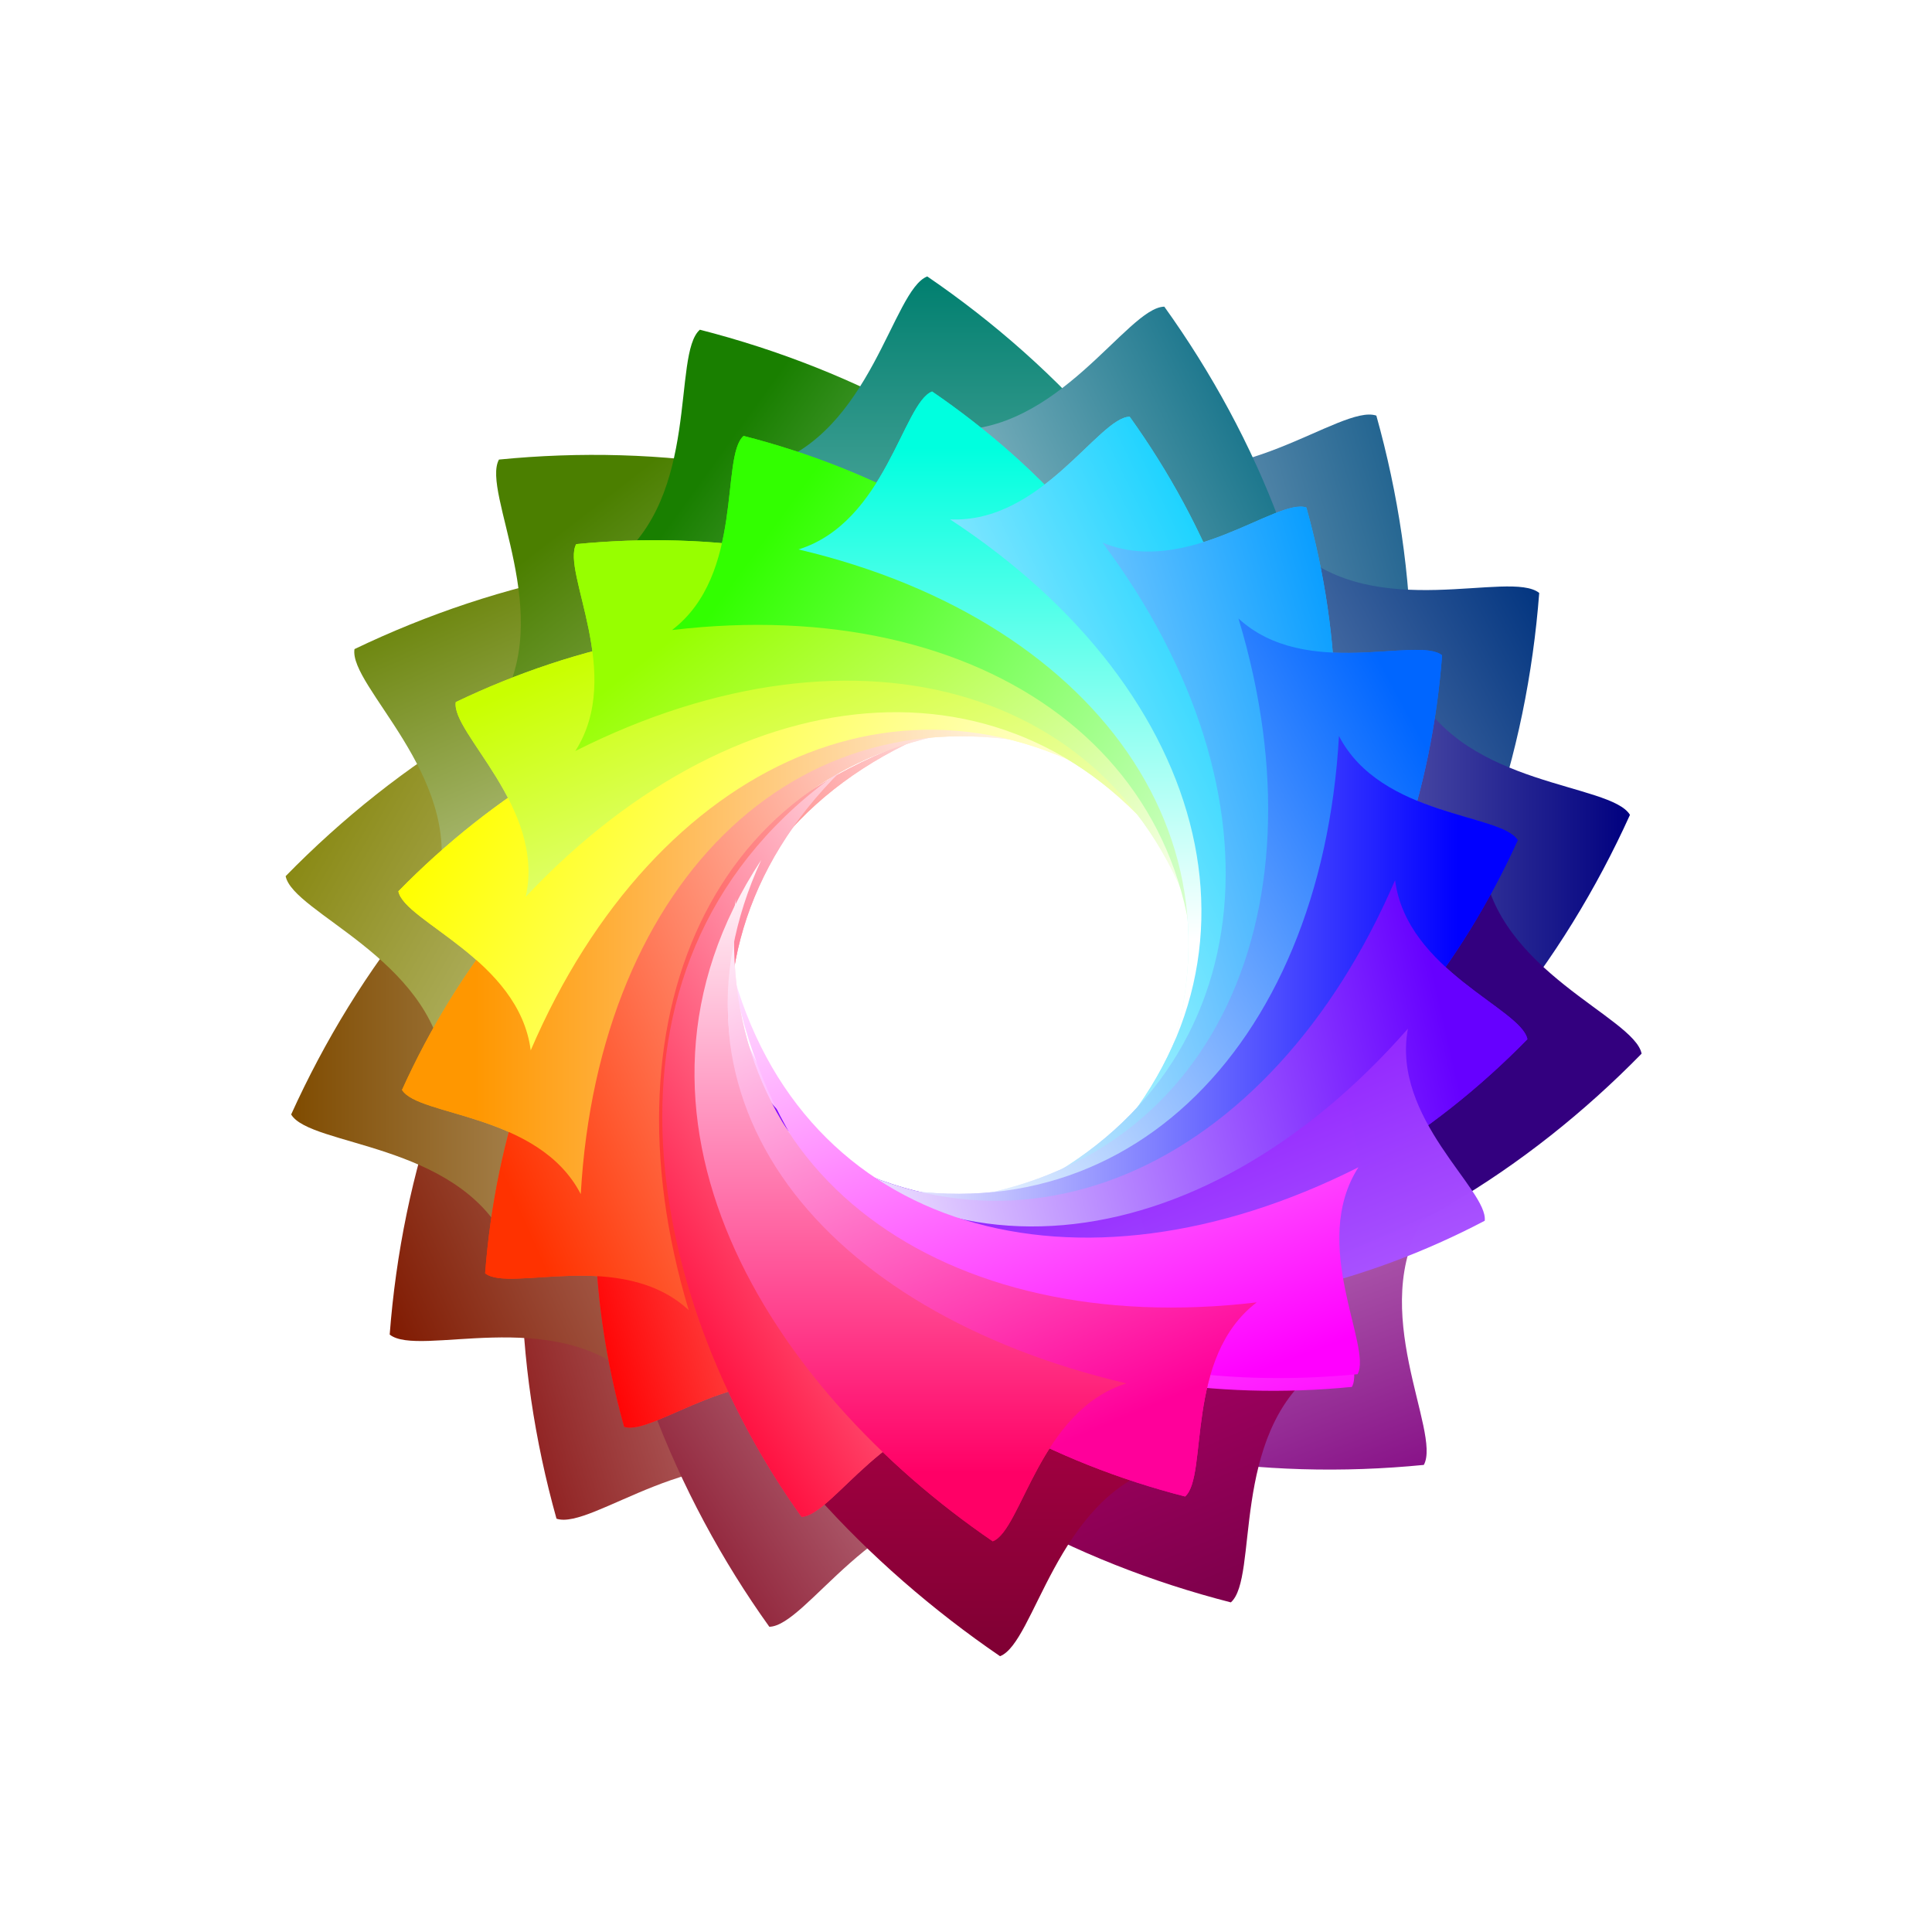 <svg version="1.1" width="200" height="200" viewBox="0 0 200 200" xmlns="http://www.w3.org/2000/svg" xmlns:xlink="http://www.w3.org/1999/xlink"><g xmlns="http://www.w3.org/2000/svg" id="obj_2"><g id="obj_74" transform="matrix(1,0,0,1,59.03,65.801)" opacity="1" display="inline"><path d="M 40.564 0 C 62.96 0 81.133 16.059 81.133 35.85 C 81.133 55.637 62.96 71.7 40.564 71.7 C 18.172 71.7 0 55.637 0 35.85 C 0 16.059 18.172 0 40.564 0 Z " fill-opacity="1" fill="#ffffff" stroke="none" stroke-width="1" stroke-linecap="square" stroke-linejoin="miter"/><defs/></g><g id="obj_3" transform="matrix(1,0,0,1,53.997,71.762)" opacity="1" display="inline"><path d="M 28.941 81.097 C 5.48 49.699 8.847 14.275 40.032 0 C 0.99 13.989 -5.418 53.207 3.611 85.451 C 7.273 86.701 18.462 76.727 28.941 81.097 Z " fill-opacity="1" fill="url(#obj_3_grad_pat_fill)" stroke="none" stroke-width="1" stroke-linecap="square" stroke-linejoin="miter"/><defs><linearGradient x1="-0.094" y1="0.928" x2="1.333" y2="0.133" id="obj_3_grad_pat_fill"><stop offset="0" stop-color="#7F0000"/><stop offset="1" stop-color="#FFFFFF"/></linearGradient></defs></g><g id="obj_4" transform="matrix(1,0,0,1,62.346,75.648)" opacity="1" display="inline"><path d="M 39.609 79.996 C 6.825 58.518 -2.128 24.078 22.294 0 C -10.915 23.009 -2.216 65.542 17.295 92.755 C 21.164 92.677 28.268 79.474 39.609 79.996 Z " fill-opacity="1" fill="url(#obj_4_grad_pat_fill)" stroke="none" stroke-width="1" stroke-linecap="square" stroke-linejoin="miter"/><defs><linearGradient x1="0.201" y1="0.96" x2="0.977" y2="0.049" id="obj_4_grad_pat_fill"><stop offset="0" stop-color="#7F001A"/><stop offset="1" stop-color="#FFFFFF"/></linearGradient></defs></g><g id="obj_5" transform="matrix(1,0,0,1,40.341,70.309)" opacity="1" display="inline"><path d="M 25.291 72.415 C 13.983 34.887 29.264 2.748 63.451 0.001 C 21.978 -0.208 2.543 34.457 0 67.845 C 3.013 70.269 16.939 64.727 25.291 72.415 Z " fill-opacity="1" fill="url(#obj_5_grad_pat_fill)" stroke="none" stroke-width="1" stroke-linecap="square" stroke-linejoin="miter"/><defs><linearGradient x1="-0.07" y1="0.82" x2="1.143" y2="0.207" id="obj_5_grad_pat_fill"><stop offset="0" stop-color="#7F1900"/><stop offset="1" stop-color="#FFFFFF"/></linearGradient></defs></g><g id="obj_6" transform="matrix(1,0,0,1,30.14,69.243)" opacity="1" display="inline"><path d="M 22.203 59.075 C 24.414 19.941 49.763 -5.032 82.827 4.079 C 43.927 -10.3 13.81 15.624 0 46.128 C 2.002 49.439 16.985 48.992 22.203 59.075 Z " fill-opacity="1" fill="url(#obj_6_grad_pat_fill)" stroke="none" stroke-width="1" stroke-linecap="square" stroke-linejoin="miter"/><defs><linearGradient x1="0" y1="0.5" x2="1" y2="0.5" id="obj_6_grad_pat_fill"><stop offset="0" stop-color="#7F4B00"/><stop offset="1" stop-color="#FFFFFF"/></linearGradient></defs></g><g id="obj_7" transform="matrix(1,0,0,1,29.57,64.949)" opacity="1" display="inline"><path d="M 16.435 45.508 C 31.894 9.492 64.256 -5.306 92.211 14.565 C 60.576 -12.251 23.408 1.807 0 25.75 C 0.747 29.544 14.979 34.25 16.435 45.508 Z " fill-opacity="1" fill="url(#obj_7_grad_pat_fill)" stroke="none" stroke-width="1" stroke-linecap="square" stroke-linejoin="miter"/><defs><linearGradient x1="0.02" y1="0.36" x2="0.965" y2="0.698" id="obj_7_grad_pat_fill"><stop offset="0" stop-color="#7F7F00"/><stop offset="1" stop-color="#FFFFFF"/></linearGradient></defs></g><g id="obj_8" transform="matrix(1,0,0,1,36.674,57.962)" opacity="1" display="inline"><path d="M 8.709 33.422 C 35.553 4.868 71.024 2.031 90.497 30.262 C 69.943 -5.755 30.206 -5.256 0.022 9.233 C -0.573 13.058 11.191 22.347 8.709 33.422 Z " fill-opacity="1" fill="url(#obj_8_grad_pat_fill)" stroke="none" stroke-width="1" stroke-linecap="square" stroke-linejoin="miter"/><defs><linearGradient x1="0.038" y1="0.218" x2="0.978" y2="1.144" id="obj_8_grad_pat_fill"><stop offset="0" stop-color="#647F00"/><stop offset="1" stop-color="#FFFFFF"/></linearGradient></defs></g><g id="obj_9" transform="matrix(1,0,0,1,51.359,47.089)" opacity="1" display="inline"><path d="M 0.186 26.185 C 35.178 8.533 69.479 17.999 78.121 51.188 C 71.123 10.312 33.614 -2.809 0.294 0.485 C -1.572 3.872 6.308 16.626 0.186 26.185 Z " fill-opacity="1" fill="url(#obj_9_grad_pat_fill)" stroke="none" stroke-width="1" stroke-linecap="square" stroke-linejoin="miter"/><defs><linearGradient x1="0.122" y1="0.176" x2="0.988" y2="0.939" id="obj_9_grad_pat_fill"><stop offset="0" stop-color="#4B7F00"/><stop offset="1" stop-color="#FFFFFF"/></linearGradient></defs></g><g id="obj_10" transform="matrix(1,0,0,1,63.558,34.132)" opacity="1" display="inline"><path d="M 0 24.112 C 38.919 19.492 67.915 40.118 64.685 74.262 C 72.089 33.458 41.329 8.301 8.893 0 C 5.978 2.545 9.021 17.224 0 24.112 Z " fill-opacity="1" fill="url(#obj_10_grad_pat_fill)" stroke="none" stroke-width="1" stroke-linecap="square" stroke-linejoin="miter"/><defs><linearGradient x1="0.164" y1="0.153" x2="0.93" y2="0.722" id="obj_10_grad_pat_fill"><stop offset="0" stop-color="#197F00"/><stop offset="1" stop-color="#FFFFFF"/></linearGradient></defs></g><g id="obj_11" transform="matrix(1,0,0,1,79.387,28.617)" opacity="1" display="inline"><path d="M 0 19.616 C 38.151 28.585 58.342 57.884 43.63 88.863 C 64.543 53.053 44.244 18.893 16.603 0 C 12.994 1.395 10.833 16.228 0 19.616 Z " fill-opacity="1" fill="url(#obj_11_grad_pat_fill)" stroke="none" stroke-width="1" stroke-linecap="square" stroke-linejoin="miter"/><defs><linearGradient x1="0.5" y1="0" x2="0.5" y2="1" id="obj_11_grad_pat_fill"><stop offset="0" stop-color="#007F6F"/><stop offset="1" stop-color="#FFFFFF"/></linearGradient></defs></g><g id="obj_12" transform="matrix(1,0,0,1,106.063,42.915)" opacity="1" display="inline"><path d="M 11.087 4.466 C 34.547 35.861 31.182 71.284 0 85.559 C 39.038 71.568 45.445 32.353 36.416 0.109 C 32.755 -1.138 21.565 8.835 11.087 4.466 Z " fill-opacity="1" fill="url(#obj_12_grad_pat_fill)" stroke="none" stroke-width="1" stroke-linecap="square" stroke-linejoin="miter"/><defs><linearGradient x1="1.094" y1="0.072" x2="-0.333" y2="0.867" id="obj_12_grad_pat_fill"><stop offset="0" stop-color="#004C7F"/><stop offset="1" stop-color="#FFFFFF"/></linearGradient></defs></g><g id="obj_13" transform="matrix(1,0,0,1,95.893,56.81)" opacity="1" display="inline"><path d="M 38.156 0 C 49.464 37.526 34.185 69.663 0 72.413 C 41.47 72.619 60.903 37.958 63.446 4.572 C 60.433 2.144 46.508 7.689 38.156 0 Z " fill-opacity="1" fill="url(#obj_13_grad_pat_fill)" stroke="none" stroke-width="1" stroke-linecap="square" stroke-linejoin="miter"/><defs><linearGradient x1="1.06" y1="0.13" x2="-0.111" y2="0.849" id="obj_13_grad_pat_fill"><stop offset="0" stop-color="#00337F"/><stop offset="1" stop-color="#FFFFFF"/></linearGradient></defs></g><g id="obj_14" transform="matrix(1,0,0,1,85.911,71.409)" opacity="1" display="inline"><path d="M 60.619 0 C 58.41 39.131 33.062 64.104 0 54.993 C 38.898 69.371 69.014 43.448 82.822 12.945 C 80.821 9.634 65.839 10.082 60.619 0 Z " fill-opacity="1" fill="url(#obj_14_grad_pat_fill)" stroke="none" stroke-width="1" stroke-linecap="square" stroke-linejoin="miter"/><defs><linearGradient x1="1" y1="0.5" x2="0" y2="0.5" id="obj_14_grad_pat_fill"><stop offset="0" stop-color="#00007F"/><stop offset="1" stop-color="#FFFFFF"/></linearGradient></defs></g><g id="obj_15" transform="matrix(1,0,0,1,77.729,89.315)" opacity="1" display="inline"><path d="M 75.772 0 C 60.314 36.016 27.953 50.811 0 30.944 C 31.634 57.758 68.801 43.7 92.209 19.759 C 91.459 15.963 77.227 11.257 75.772 0 Z " fill-opacity="1" fill="#33007F" stroke="none" stroke-width="1" stroke-linecap="square" stroke-linejoin="miter"/><defs/></g><g id="obj_16" transform="matrix(1,0,0,1,69.567,100.945)" opacity="1" display="inline"><path d="M 77.935 25.002 C 42.943 42.654 8.642 33.187 0 0 C 6.995 40.874 44.504 53.994 77.826 50.702 C 79.692 47.314 71.813 34.562 77.935 25.002 Z " fill-opacity="1" fill="url(#obj_16_grad_pat_fill)" stroke="none" stroke-width="1" stroke-linecap="square" stroke-linejoin="miter"/><defs><linearGradient x1="0.902" y1="1.108" x2="0.169" y2="-0.225" id="obj_16_grad_pat_fill"><stop offset="0" stop-color="#7F007F"/><stop offset="1" stop-color="#FFFFFF"/></linearGradient></defs></g><g id="obj_17" transform="matrix(1,0,0,1,70.511,91.613)" opacity="1" display="inline"><path d="M 65.799 50.152 C 26.879 54.77 -2.117 34.144 1.113 0 C -6.291 40.806 24.469 65.963 56.905 74.265 C 59.817 71.721 56.775 57.044 65.799 50.152 Z " fill-opacity="1" fill="url(#obj_17_grad_pat_fill)" stroke="none" stroke-width="1" stroke-linecap="square" stroke-linejoin="miter"/><defs><linearGradient x1="0.728" y1="1.041" x2="0.266" y2="-0.084" id="obj_17_grad_pat_fill"><stop offset="0" stop-color="#7F004C"/><stop offset="1" stop-color="#FF009A"/></linearGradient></defs></g><g id="obj_18" transform="matrix(1,0,0,1,66.472,86.813)" opacity="1" display="inline"><path d="M 53.655 65.018 C 15.503 56.046 -5.322 29.736 8.287 0 C -12.629 31.752 9.41 65.738 37.052 84.636 C 40.659 83.239 42.821 68.403 53.655 65.018 Z " fill-opacity="1" fill="url(#obj_18_grad_pat_fill)" stroke="none" stroke-width="1" stroke-linecap="square" stroke-linejoin="miter"/><defs><linearGradient x1="0.5" y1="1" x2="0.5" y2="-0.002" id="obj_18_grad_pat_fill"><stop offset="0" stop-color="#7F0033"/><stop offset="1" stop-color="#FF0066"/></linearGradient></defs></g><g id="obj_19" transform="matrix(1,0,0,1,98.219,31.745)" opacity="1" display="inline"><path d="M 0 12.756 C 32.783 34.231 41.737 68.67 17.315 92.749 C 49.216 66.252 41.823 27.209 22.31 0 C 18.444 0.077 11.34 13.274 0 12.756 Z " fill-opacity="1" fill="url(#obj_19_grad_pat_fill)" stroke="none" stroke-width="1" stroke-linecap="square" stroke-linejoin="miter"/><defs><linearGradient x1="0.877" y1="0.055" x2="-0.12" y2="0.956" id="obj_19_grad_pat_fill"><stop offset="0" stop-color="#00667F"/><stop offset="0.078" stop-color="#00667F"/><stop offset="1" stop-color="#FFFFFF"/></linearGradient></defs></g><g id="obj_37" transform="matrix(1,0,0,1,61.602,76.487)" opacity="1" display="inline"><path d="M 24.117 67.579 C 4.565 41.415 7.373 11.894 33.358 0 C 0.824 11.658 -4.514 44.339 3.008 71.21 C 6.059 72.252 15.385 63.94 24.117 67.579 Z " fill-opacity="1" fill="url(#obj_37_grad_pat_fill)" stroke="none" stroke-width="1" stroke-linecap="square" stroke-linejoin="miter"/><defs><linearGradient x1="-0.094" y1="0.928" x2="1.333" y2="0.133" id="obj_37_grad_pat_fill"><stop offset="0" stop-color="#FF0000"/><stop offset="1" stop-color="#FFFFFF"/></linearGradient></defs></g><g id="obj_38" transform="matrix(1,0,0,1,68.559,79.724)" opacity="1" display="inline"><path d="M 33.005 66.666 C 5.685 48.767 -1.773 20.066 18.578 0 C -9.096 19.174 -1.848 54.62 14.413 77.295 C 17.635 77.231 23.556 66.231 33.005 66.666 Z " fill-opacity="1" fill="url(#obj_38_grad_pat_fill)" stroke="none" stroke-width="1" stroke-linecap="square" stroke-linejoin="miter"/><defs><linearGradient x1="0.201" y1="0.96" x2="0.977" y2="0.049" id="obj_38_grad_pat_fill"><stop offset="0" stop-color="#FF0033"/><stop offset="1" stop-color="#FFFFFF"/></linearGradient></defs></g><g id="obj_39" transform="matrix(1,0,0,1,50.221,75.275)" opacity="1" display="inline"><path d="M 21.076 60.347 C 11.653 29.072 24.386 2.29 52.875 0.001 C 18.315 -0.175 2.119 28.713 0 56.538 C 2.51 58.558 14.117 53.939 21.076 60.347 Z " fill-opacity="1" fill="url(#obj_39_grad_pat_fill)" stroke="none" stroke-width="1" stroke-linecap="square" stroke-linejoin="miter"/><defs><linearGradient x1="-0.07" y1="0.82" x2="1.143" y2="0.207" id="obj_39_grad_pat_fill"><stop offset="0" stop-color="#FF3200"/><stop offset="1" stop-color="#FFFFFF"/></linearGradient></defs></g><g id="obj_40" transform="matrix(1,0,0,1,41.618,74.384)" opacity="1" display="inline"><path d="M 18.503 49.23 C 20.343 16.619 41.47 -4.192 69.022 3.4 C 36.606 -8.585 11.508 13.022 0 38.443 C 1.668 41.201 14.154 40.828 18.503 49.23 Z " fill-opacity="1" fill="url(#obj_40_grad_pat_fill)" stroke="none" stroke-width="1" stroke-linecap="square" stroke-linejoin="miter"/><defs><linearGradient x1="0" y1="0.5" x2="1" y2="0.5" id="obj_40_grad_pat_fill"><stop offset="0" stop-color="#FF9700"/><stop offset="1" stop-color="#FFFFFF"/></linearGradient></defs></g><g id="obj_41" transform="matrix(1,0,0,1,41.242,70.808)" opacity="1" display="inline"><path d="M 13.698 37.924 C 26.58 7.911 53.55 -4.42 76.843 12.137 C 50.482 -10.209 19.508 1.507 0 21.459 C 0.625 24.622 12.486 28.543 13.698 37.924 Z " fill-opacity="1" fill="url(#obj_41_grad_pat_fill)" stroke="none" stroke-width="1" stroke-linecap="square" stroke-linejoin="miter"/><defs><linearGradient x1="0.02" y1="0.36" x2="0.965" y2="0.698" id="obj_41_grad_pat_fill"><stop offset="0" stop-color="#FFFF00"/><stop offset="1" stop-color="#FFFFFF"/></linearGradient></defs></g><g id="obj_42" transform="matrix(1,0,0,1,47.164,64.986)" opacity="1" display="inline"><path d="M 7.258 27.852 C 29.628 4.056 59.188 1.691 75.416 25.218 C 58.284 -4.798 25.174 -4.38 0.018 7.695 C -0.478 10.879 9.328 18.622 7.258 27.852 Z " fill-opacity="1" fill="url(#obj_42_grad_pat_fill)" stroke="none" stroke-width="1" stroke-linecap="square" stroke-linejoin="miter"/><defs><linearGradient x1="0.038" y1="0.218" x2="0.978" y2="1.144" id="obj_42_grad_pat_fill"><stop offset="0" stop-color="#C9FF00"/><stop offset="1" stop-color="#FFFFFF"/></linearGradient></defs></g><g id="obj_43" transform="matrix(1,0,0,1,59.404,55.925)" opacity="1" display="inline"><path d="M 0.152 21.821 C 29.313 7.109 57.898 15 65.1 42.656 C 59.268 8.594 28.011 -2.339 0.245 0.403 C -1.312 3.227 5.254 13.855 0.152 21.821 Z " fill-opacity="1" fill="url(#obj_43_grad_pat_fill)" stroke="none" stroke-width="1" stroke-linecap="square" stroke-linejoin="miter"/><defs><linearGradient x1="0.122" y1="0.176" x2="0.988" y2="0.939" id="obj_43_grad_pat_fill"><stop offset="0" stop-color="#97FF00"/><stop offset="1" stop-color="#FFFFFF"/></linearGradient></defs></g><g id="obj_44" transform="matrix(1,0,0,1,69.567,45.127)" opacity="1" display="inline"><path d="M 0 20.095 C 32.432 16.246 56.596 33.434 53.904 61.886 C 60.074 27.882 34.441 6.918 7.41 0 C 4.983 2.121 7.519 14.354 0 20.095 Z " fill-opacity="1" fill="url(#obj_44_grad_pat_fill)" stroke="none" stroke-width="1" stroke-linecap="square" stroke-linejoin="miter"/><defs><linearGradient x1="0.166" y1="0.154" x2="0.932" y2="0.724" id="obj_44_grad_pat_fill"><stop offset="0" stop-color="#32FF00"/><stop offset="1" stop-color="#FFFFFF"/></linearGradient></defs></g><g id="obj_45" transform="matrix(1,0,0,1,82.656,40.53)" opacity="1" display="inline"><path d="M 0 16.348 C 31.793 23.823 48.62 48.24 36.359 74.056 C 53.788 44.213 36.87 15.746 13.835 0 C 10.831 1.163 9.03 13.524 0 16.348 Z " fill-opacity="1" fill="url(#obj_45_grad_pat_fill)" stroke="none" stroke-width="1" stroke-linecap="square" stroke-linejoin="miter"/><defs><linearGradient x1="0.5" y1="0" x2="0.5" y2="1" id="obj_45_grad_pat_fill"><stop offset="0" stop-color="#00FFDF"/><stop offset="1" stop-color="#FFFFFF"/></linearGradient></defs></g><g id="obj_46" transform="matrix(1,0,0,1,98.35,43.137)" opacity="1" display="inline"><path d="M 0 10.629 C 27.319 28.527 34.78 57.226 14.431 77.291 C 41.015 55.209 34.853 22.673 18.593 0 C 15.37 0.064 9.45 11.065 0 10.629 Z " fill-opacity="1" fill="url(#obj_46_grad_pat_fill)" stroke="none" stroke-width="1" stroke-linecap="square" stroke-linejoin="miter"/><defs><linearGradient x1="0.877" y1="0.055" x2="-0.12" y2="0.956" id="obj_46_grad_pat_fill"><stop offset="0" stop-color="#00CDFF"/><stop offset="1" stop-color="#FFFFFF"/></linearGradient></defs></g><g id="obj_47" transform="matrix(1,0,0,1,104.887,52.446)" opacity="1" display="inline"><path d="M 9.241 3.722 C 28.791 29.884 25.986 59.403 0 71.299 C 32.532 59.64 37.871 26.961 30.347 0.091 C 27.297 -0.95 17.971 7.362 9.241 3.722 Z " fill-opacity="1" fill="url(#obj_47_grad_pat_fill)" stroke="none" stroke-width="1" stroke-linecap="square" stroke-linejoin="miter"/><defs><linearGradient x1="1.094" y1="0.072" x2="-0.333" y2="0.867" id="obj_47_grad_pat_fill"><stop offset="0" stop-color="#009AFF"/><stop offset="1" stop-color="#FFFFFF"/></linearGradient></defs></g><g id="obj_48" transform="matrix(1,0,0,1,96.414,64.028)" opacity="1" display="inline"><path d="M 31.794 0 C 41.219 31.268 28.487 58.051 0 60.343 C 34.556 60.515 50.752 31.631 52.871 3.809 C 50.36 1.785 38.754 6.406 31.794 0 Z " fill-opacity="1" fill="url(#obj_48_grad_pat_fill)" stroke="none" stroke-width="1" stroke-linecap="square" stroke-linejoin="miter"/><defs><linearGradient x1="1.06" y1="0.13" x2="-0.111" y2="0.849" id="obj_48_grad_pat_fill"><stop offset="0" stop-color="#0066FF"/><stop offset="1" stop-color="#FFFFFF"/></linearGradient></defs></g><g id="obj_49" transform="matrix(1,0,0,1,88.094,76.192)" opacity="1" display="inline"><path d="M 50.515 0 C 48.676 32.61 27.552 53.419 0 45.827 C 32.414 57.809 57.511 36.207 69.017 10.787 C 67.35 8.029 54.864 8.4 50.515 0 Z " fill-opacity="1" fill="url(#obj_49_grad_pat_fill)" stroke="none" stroke-width="1" stroke-linecap="square" stroke-linejoin="miter"/><defs><linearGradient x1="1" y1="0.5" x2="0" y2="0.5" id="obj_49_grad_pat_fill"><stop offset="0" stop-color="#0000FF"/><stop offset="1" stop-color="#FFFFFF"/></linearGradient></defs></g><g id="obj_50" transform="matrix(1,0,0,1,81.274,91.113)" opacity="1" display="inline"><path d="M 63.144 0 C 50.262 30.012 23.295 42.343 0 25.787 C 26.362 48.133 57.335 36.417 76.841 16.465 C 76.218 13.303 64.358 9.381 63.144 0 Z " fill-opacity="1" fill="#6600FF" stroke="none" stroke-width="1" stroke-linecap="square" stroke-linejoin="miter"/><defs/></g><g id="obj_51" transform="matrix(1,0,0,1,75.09,101.317)" opacity="1" display="inline"><path d="M 64.947 20.837 C 35.789 35.548 7.204 27.658 0 0 C 5.831 34.064 37.089 44.998 64.858 42.255 C 66.411 39.431 59.846 28.803 64.947 20.837 Z " fill-opacity="1" fill="url(#obj_51_grad_pat_fill)" stroke="none" stroke-width="1" stroke-linecap="square" stroke-linejoin="miter"/><defs><linearGradient x1="0.902" y1="1.108" x2="0.169" y2="-0.225" id="obj_51_grad_pat_fill"><stop offset="0" stop-color="#FF00FF"/><stop offset="1" stop-color="#FFFFFF"/></linearGradient></defs></g><g id="obj_52" transform="matrix(1,0,0,1,75.26,93.028)" opacity="1" display="inline"><path d="M 54.832 41.794 C 22.399 45.645 -1.764 28.454 0.928 0 C -5.243 34.004 20.388 54.97 47.421 61.888 C 49.849 59.767 47.313 47.537 54.832 41.794 Z " fill-opacity="1" fill="url(#obj_52_grad_pat_fill)" stroke="none" stroke-width="1" stroke-linecap="square" stroke-linejoin="miter"/><defs><linearGradient x1="0.728" y1="1.041" x2="0.266" y2="-0.084" id="obj_52_grad_pat_fill"><stop offset="0" stop-color="#FF009A"/><stop offset="1" stop-color="#FFFFFF"/></linearGradient></defs></g><g id="obj_53" transform="matrix(1,0,0,1,71.894,89.027)" opacity="1" display="inline"><path d="M 44.713 54.182 C 12.918 46.707 -4.434 24.781 6.907 0 C -10.524 26.461 7.841 54.784 30.875 70.529 C 33.882 69.368 35.684 57.006 44.713 54.182 Z " fill-opacity="1" fill="url(#obj_53_grad_pat_fill)" stroke="none" stroke-width="1" stroke-linecap="square" stroke-linejoin="miter"/><defs><linearGradient x1="0.5" y1="1" x2="0.5" y2="-0.002" id="obj_53_grad_pat_fill"><stop offset="0" stop-color="#FF0066"/><stop offset="1" stop-color="#FFFFFF"/></linearGradient></defs></g><g id="obj_54" transform="matrix(1,0,0,1,61.602,76.487)" opacity="1" display="inline"><path d="M 24.117 67.579 C 4.565 41.415 7.373 11.894 33.358 0 C 0.824 11.658 -4.514 44.339 3.008 71.21 C 6.059 72.252 15.385 63.94 24.117 67.579 Z " fill-opacity="1" fill="url(#obj_54_grad_pat_fill)" stroke="none" stroke-width="1" stroke-linecap="square" stroke-linejoin="miter"/><defs><linearGradient x1="-0.094" y1="0.928" x2="1.333" y2="0.133" id="obj_54_grad_pat_fill"><stop offset="0" stop-color="#FF0000"/><stop offset="0.121" stop-color="#FF0000"/><stop offset="1" stop-color="#FFFFFF"/></linearGradient></defs></g><g id="obj_55" transform="matrix(1,0,0,1,68.559,79.724)" opacity="1" display="inline"><path d="M 33.005 66.666 C 5.685 48.767 -1.773 20.066 18.578 0 C -9.096 19.174 -1.848 54.62 14.413 77.295 C 17.635 77.231 23.556 66.231 33.005 66.666 Z " fill-opacity="1" fill="url(#obj_55_grad_pat_fill)" stroke="none" stroke-width="1" stroke-linecap="square" stroke-linejoin="miter"/><defs><linearGradient x1="0.201" y1="0.96" x2="0.977" y2="0.049" id="obj_55_grad_pat_fill"><stop offset="0" stop-color="#FF0033"/><stop offset="0.102" stop-color="#FF0033"/><stop offset="1" stop-color="#FFFFFF"/></linearGradient></defs></g><g id="obj_56" transform="matrix(1,0,0,1,50.221,75.275)" opacity="1" display="inline"><path d="M 21.076 60.347 C 11.653 29.072 24.386 2.29 52.875 0.001 C 18.315 -0.175 2.119 28.713 0 56.538 C 2.51 58.558 14.117 53.939 21.076 60.347 Z " fill-opacity="1" fill="url(#obj_56_grad_pat_fill)" stroke="none" stroke-width="1" stroke-linecap="square" stroke-linejoin="miter"/><defs><linearGradient x1="-0.07" y1="0.82" x2="1.143" y2="0.207" id="obj_56_grad_pat_fill"><stop offset="0" stop-color="#FF3200"/><stop offset="0.086" stop-color="#FF3200"/><stop offset="1" stop-color="#FFFFFF"/></linearGradient></defs></g><g id="obj_57" transform="matrix(1,0,0,1,41.618,74.384)" opacity="1" display="inline"><path d="M 18.503 49.23 C 20.343 16.619 41.47 -4.192 69.022 3.4 C 36.606 -8.585 11.508 13.022 0 38.443 C 1.668 41.201 14.154 40.828 18.503 49.23 Z " fill-opacity="1" fill="url(#obj_57_grad_pat_fill)" stroke="none" stroke-width="1" stroke-linecap="square" stroke-linejoin="miter"/><defs><linearGradient x1="0" y1="0.5" x2="1" y2="0.5" id="obj_57_grad_pat_fill"><stop offset="0" stop-color="#FF9700"/><stop offset="0.109" stop-color="#FF9700"/><stop offset="1" stop-color="#FFFFFF"/></linearGradient></defs></g><g id="obj_58" transform="matrix(1,0,0,1,41.242,70.808)" opacity="1" display="inline"><path d="M 13.698 37.924 C 26.58 7.911 53.55 -4.42 76.843 12.137 C 50.482 -10.209 19.508 1.507 0 21.459 C 0.625 24.622 12.486 28.543 13.698 37.924 Z " fill-opacity="1" fill="url(#obj_58_grad_pat_fill)" stroke="none" stroke-width="1" stroke-linecap="square" stroke-linejoin="miter"/><defs><linearGradient x1="0.02" y1="0.36" x2="0.965" y2="0.698" id="obj_58_grad_pat_fill"><stop offset="0" stop-color="#FFFF00"/><stop offset="0.086" stop-color="#FFFF00"/><stop offset="1" stop-color="#FFFFFF"/></linearGradient></defs></g><g id="obj_59" transform="matrix(1,0,0,1,47.164,64.986)" opacity="1" display="inline"><path d="M 7.258 27.852 C 29.628 4.056 59.188 1.691 75.416 25.218 C 58.284 -4.798 25.174 -4.38 0.018 7.695 C -0.478 10.879 9.328 18.622 7.258 27.852 Z " fill-opacity="1" fill="url(#obj_59_grad_pat_fill)" stroke="none" stroke-width="1" stroke-linecap="square" stroke-linejoin="miter"/><defs><linearGradient x1="0.038" y1="0.218" x2="0.978" y2="1.144" id="obj_59_grad_pat_fill"><stop offset="0" stop-color="#C9FF00"/><stop offset="0.09" stop-color="#C9FF00"/><stop offset="1" stop-color="#FFFFFF"/></linearGradient></defs></g><g id="obj_60" transform="matrix(1,0,0,1,59.404,55.925)" opacity="1" display="inline"><path d="M 0.152 21.821 C 29.313 7.109 57.898 15 65.1 42.656 C 59.268 8.594 28.011 -2.339 0.245 0.403 C -1.312 3.227 5.254 13.855 0.152 21.821 Z " fill-opacity="1" fill="url(#obj_60_grad_pat_fill)" stroke="none" stroke-width="1" stroke-linecap="square" stroke-linejoin="miter"/><defs><linearGradient x1="0.122" y1="0.176" x2="0.988" y2="0.939" id="obj_60_grad_pat_fill"><stop offset="0" stop-color="#97FF00"/><stop offset="0.09" stop-color="#97FF00"/><stop offset="1" stop-color="#FFFFFF"/></linearGradient></defs></g><g id="obj_61" transform="matrix(1,0,0,1,69.567,45.127)" opacity="1" display="inline"><path d="M 0 20.095 C 32.432 16.246 56.596 33.434 53.904 61.886 C 60.074 27.882 34.441 6.918 7.41 0 C 4.983 2.121 7.519 14.354 0 20.095 Z " fill-opacity="1" fill="url(#obj_61_grad_pat_fill)" stroke="none" stroke-width="1" stroke-linecap="square" stroke-linejoin="miter"/><defs><linearGradient x1="0.062" y1="0.077" x2="1.119" y2="0.863" id="obj_61_grad_pat_fill"><stop offset="0" stop-color="#32FF00"/><stop offset="0.102" stop-color="#32FF00"/><stop offset="1" stop-color="#FFFFFF"/></linearGradient></defs></g><g id="obj_62" transform="matrix(1,0,0,1,82.656,40.53)" opacity="1" display="inline"><path d="M 0 16.348 C 31.793 23.823 48.62 48.24 36.359 74.056 C 53.788 44.213 36.87 15.746 13.835 0 C 10.831 1.163 9.03 13.524 0 16.348 Z " fill-opacity="1" fill="url(#obj_62_grad_pat_fill)" stroke="none" stroke-width="1" stroke-linecap="square" stroke-linejoin="miter"/><defs><linearGradient x1="0.5" y1="0" x2="0.5" y2="1" id="obj_62_grad_pat_fill"><stop offset="0" stop-color="#00FFDF"/><stop offset="0.078" stop-color="#00FFDF"/><stop offset="0.766" stop-color="#FFFFFF"/><stop offset="1" stop-color="#FFFFFF"/></linearGradient></defs></g><g id="obj_63" transform="matrix(1,0,0,1,98.35,43.137)" opacity="1" display="inline"><path d="M 0 10.629 C 27.319 28.527 34.78 57.226 14.431 77.291 C 41.015 55.209 34.853 22.673 18.593 0 C 15.37 0.064 9.45 11.065 0 10.629 Z " fill-opacity="1" fill="url(#obj_63_grad_pat_fill)" stroke="none" stroke-width="1" stroke-linecap="square" stroke-linejoin="miter"/><defs><linearGradient x1="0.877" y1="0.055" x2="-0.12" y2="0.956" id="obj_63_grad_pat_fill"><stop offset="0" stop-color="#00CDFF"/><stop offset="0.078" stop-color="#00CDFF"/><stop offset="1" stop-color="#FFFFFF"/></linearGradient></defs></g><g id="obj_64" transform="matrix(1,0,0,1,104.887,52.446)" opacity="1" display="inline"><path d="M 9.241 3.722 C 28.791 29.884 25.986 59.403 0 71.299 C 32.532 59.64 37.871 26.961 30.347 0.091 C 27.297 -0.95 17.971 7.362 9.241 3.722 Z " fill-opacity="1" fill="url(#obj_64_grad_pat_fill)" stroke="none" stroke-width="1" stroke-linecap="square" stroke-linejoin="miter"/><defs><linearGradient x1="1.094" y1="0.072" x2="-0.333" y2="0.867" id="obj_64_grad_pat_fill"><stop offset="0" stop-color="#009AFF"/><stop offset="0.105" stop-color="#009AFF"/><stop offset="1" stop-color="#FFFFFF"/></linearGradient></defs></g><g id="obj_65" transform="matrix(1,0,0,1,96.414,64.028)" opacity="1" display="inline"><path d="M 31.794 0 C 41.219 31.268 28.487 58.051 0 60.343 C 34.556 60.515 50.752 31.631 52.871 3.809 C 50.36 1.785 38.754 6.406 31.794 0 Z " fill-opacity="1" fill="url(#obj_65_grad_pat_fill)" stroke="none" stroke-width="1" stroke-linecap="square" stroke-linejoin="miter"/><defs><linearGradient x1="1.06" y1="0.13" x2="-0.111" y2="0.849" id="obj_65_grad_pat_fill"><stop offset="0" stop-color="#0066FF"/><stop offset="0.09" stop-color="#0066FF"/><stop offset="1" stop-color="#FFFFFF"/></linearGradient></defs></g><g id="obj_66" transform="matrix(1,0,0,1,88.094,76.192)" opacity="1" display="inline"><path d="M 50.515 0 C 48.676 32.61 27.552 53.419 0 45.827 C 32.414 57.809 57.511 36.207 69.017 10.787 C 67.35 8.029 54.864 8.4 50.515 0 Z " fill-opacity="1" fill="url(#obj_66_grad_pat_fill)" stroke="none" stroke-width="1" stroke-linecap="square" stroke-linejoin="miter"/><defs><linearGradient x1="1" y1="0.5" x2="0" y2="0.5" id="obj_66_grad_pat_fill"><stop offset="0" stop-color="#0000FF"/><stop offset="0.09" stop-color="#0000FF"/><stop offset="1" stop-color="#FFFFFF"/></linearGradient></defs></g><g id="obj_67" transform="matrix(1,0,0,1,81.274,91.113)" opacity="1" display="inline"><path d="M 63.144 0 C 50.262 30.012 23.295 42.343 0 25.787 C 26.362 48.133 57.335 36.417 76.841 16.465 C 76.218 13.303 64.358 9.381 63.144 0 Z " fill-opacity="1" fill="url(#obj_67_grad_pat_fill)" stroke="none" stroke-width="1" stroke-linecap="square" stroke-linejoin="miter"/><defs><linearGradient x1="1" y1="0.447" x2="-0.007" y2="0.59" id="obj_67_grad_pat_fill"><stop offset="0" stop-color="#6600FF"/><stop offset="0.09" stop-color="#6600FF"/><stop offset="1" stop-color="#FFFFFF"/></linearGradient></defs></g><g id="obj_75" transform="matrix(0.927,-0.375,0.375,0.927,77.729,111.526)" opacity="1" display="inline"><path d="M 64.947 20.837 C 35.789 35.548 7.204 27.658 0 0 C 5.831 34.064 37.089 44.998 64.858 42.255 C 66.411 39.431 59.846 28.803 64.947 20.837 Z " fill-opacity="1" fill="url(#obj_75_grad_pat_fill)" stroke="none" stroke-width="1" stroke-linecap="square" stroke-linejoin="miter" filter="url(#obj_75_filter)"/><defs><linearGradient spreadMethod="pad" x1="0" y1="1" x2="0" y2="0" id="obj_75_grad_pat_fill"><stop offset="0" stop-color="#aa56ff" stop-opacity="0.996"/><stop offset="1" stop-color="#7f00ff" stop-opacity="0.996"/></linearGradient><filter id="obj_75_filter" x="-123%" y="-188%" width="346%" height="476%" filterUnits="objectBoundingBox"><feGaussianBlur in="SourceAlpha" stdDeviation="1"/><feComposite result="glowInnerdiff" operator="arithmetic" in2="SourceAlpha" k1="0" k2="-1" k3="1" k4="0"/><feFlood flood-color="#2b0059" flood-opacity="1"/><feComposite operator="in" in2="glowInnerdiff"/><feComposite result="glowInner" operator="over" in2="SourceGraphic"/></filter></defs></g><g id="obj_68" transform="matrix(1,0,0,1,75.676,100)" opacity="1" display="inline"><path d="M 64.947 20.837 C 35.789 35.548 7.204 27.658 0 0 C 5.831 34.064 37.089 44.998 64.858 42.255 C 66.411 39.431 59.846 28.803 64.947 20.837 Z " fill-opacity="1" fill="url(#obj_68_grad_pat_fill)" stroke="none" stroke-width="1" stroke-linecap="square" stroke-linejoin="miter"/><defs><linearGradient x1="0.902" y1="1.108" x2="0.169" y2="-0.225" id="obj_68_grad_pat_fill"><stop offset="0" stop-color="#FF00FF"/><stop offset="0.125" stop-color="#FF00FF"/><stop offset="1" stop-color="#FFFFFF"/></linearGradient></defs></g><g id="obj_69" transform="matrix(1,0,0,1,75.26,93.028)" opacity="1" display="inline"><path d="M 54.832 41.794 C 22.399 45.645 -1.764 28.454 0.928 0 C -5.243 34.004 20.388 54.97 47.421 61.888 C 49.849 59.767 47.313 47.537 54.832 41.794 Z " fill-opacity="1" fill="url(#obj_69_grad_pat_fill)" stroke="none" stroke-width="1" stroke-linecap="square" stroke-linejoin="miter"/><defs><linearGradient x1="0.728" y1="1.041" x2="0.266" y2="-0.084" id="obj_69_grad_pat_fill"><stop offset="0" stop-color="#FF009A"/><stop offset="0.117" stop-color="#FF009A"/><stop offset="1" stop-color="#FFFFFF"/></linearGradient></defs></g><g id="obj_70" transform="matrix(1,0,0,1,71.894,89.027)" opacity="1" display="inline"><path d="M 44.713 54.182 C 12.918 46.707 -4.434 24.781 6.907 0 C -10.524 26.461 7.841 54.784 30.875 70.529 C 33.882 69.368 35.684 57.006 44.713 54.182 Z " fill-opacity="1" fill="url(#obj_70_grad_pat_fill)" stroke="none" stroke-width="1" stroke-linecap="square" stroke-linejoin="miter"/><defs><linearGradient x1="0.5" y1="1" x2="0.5" y2="-0.002" id="obj_70_grad_pat_fill"><stop offset="0" stop-color="#FF0066"/><stop offset="0.102" stop-color="#FF0066"/><stop offset="1" stop-color="#FFFFFF"/></linearGradient></defs></g></g></svg>